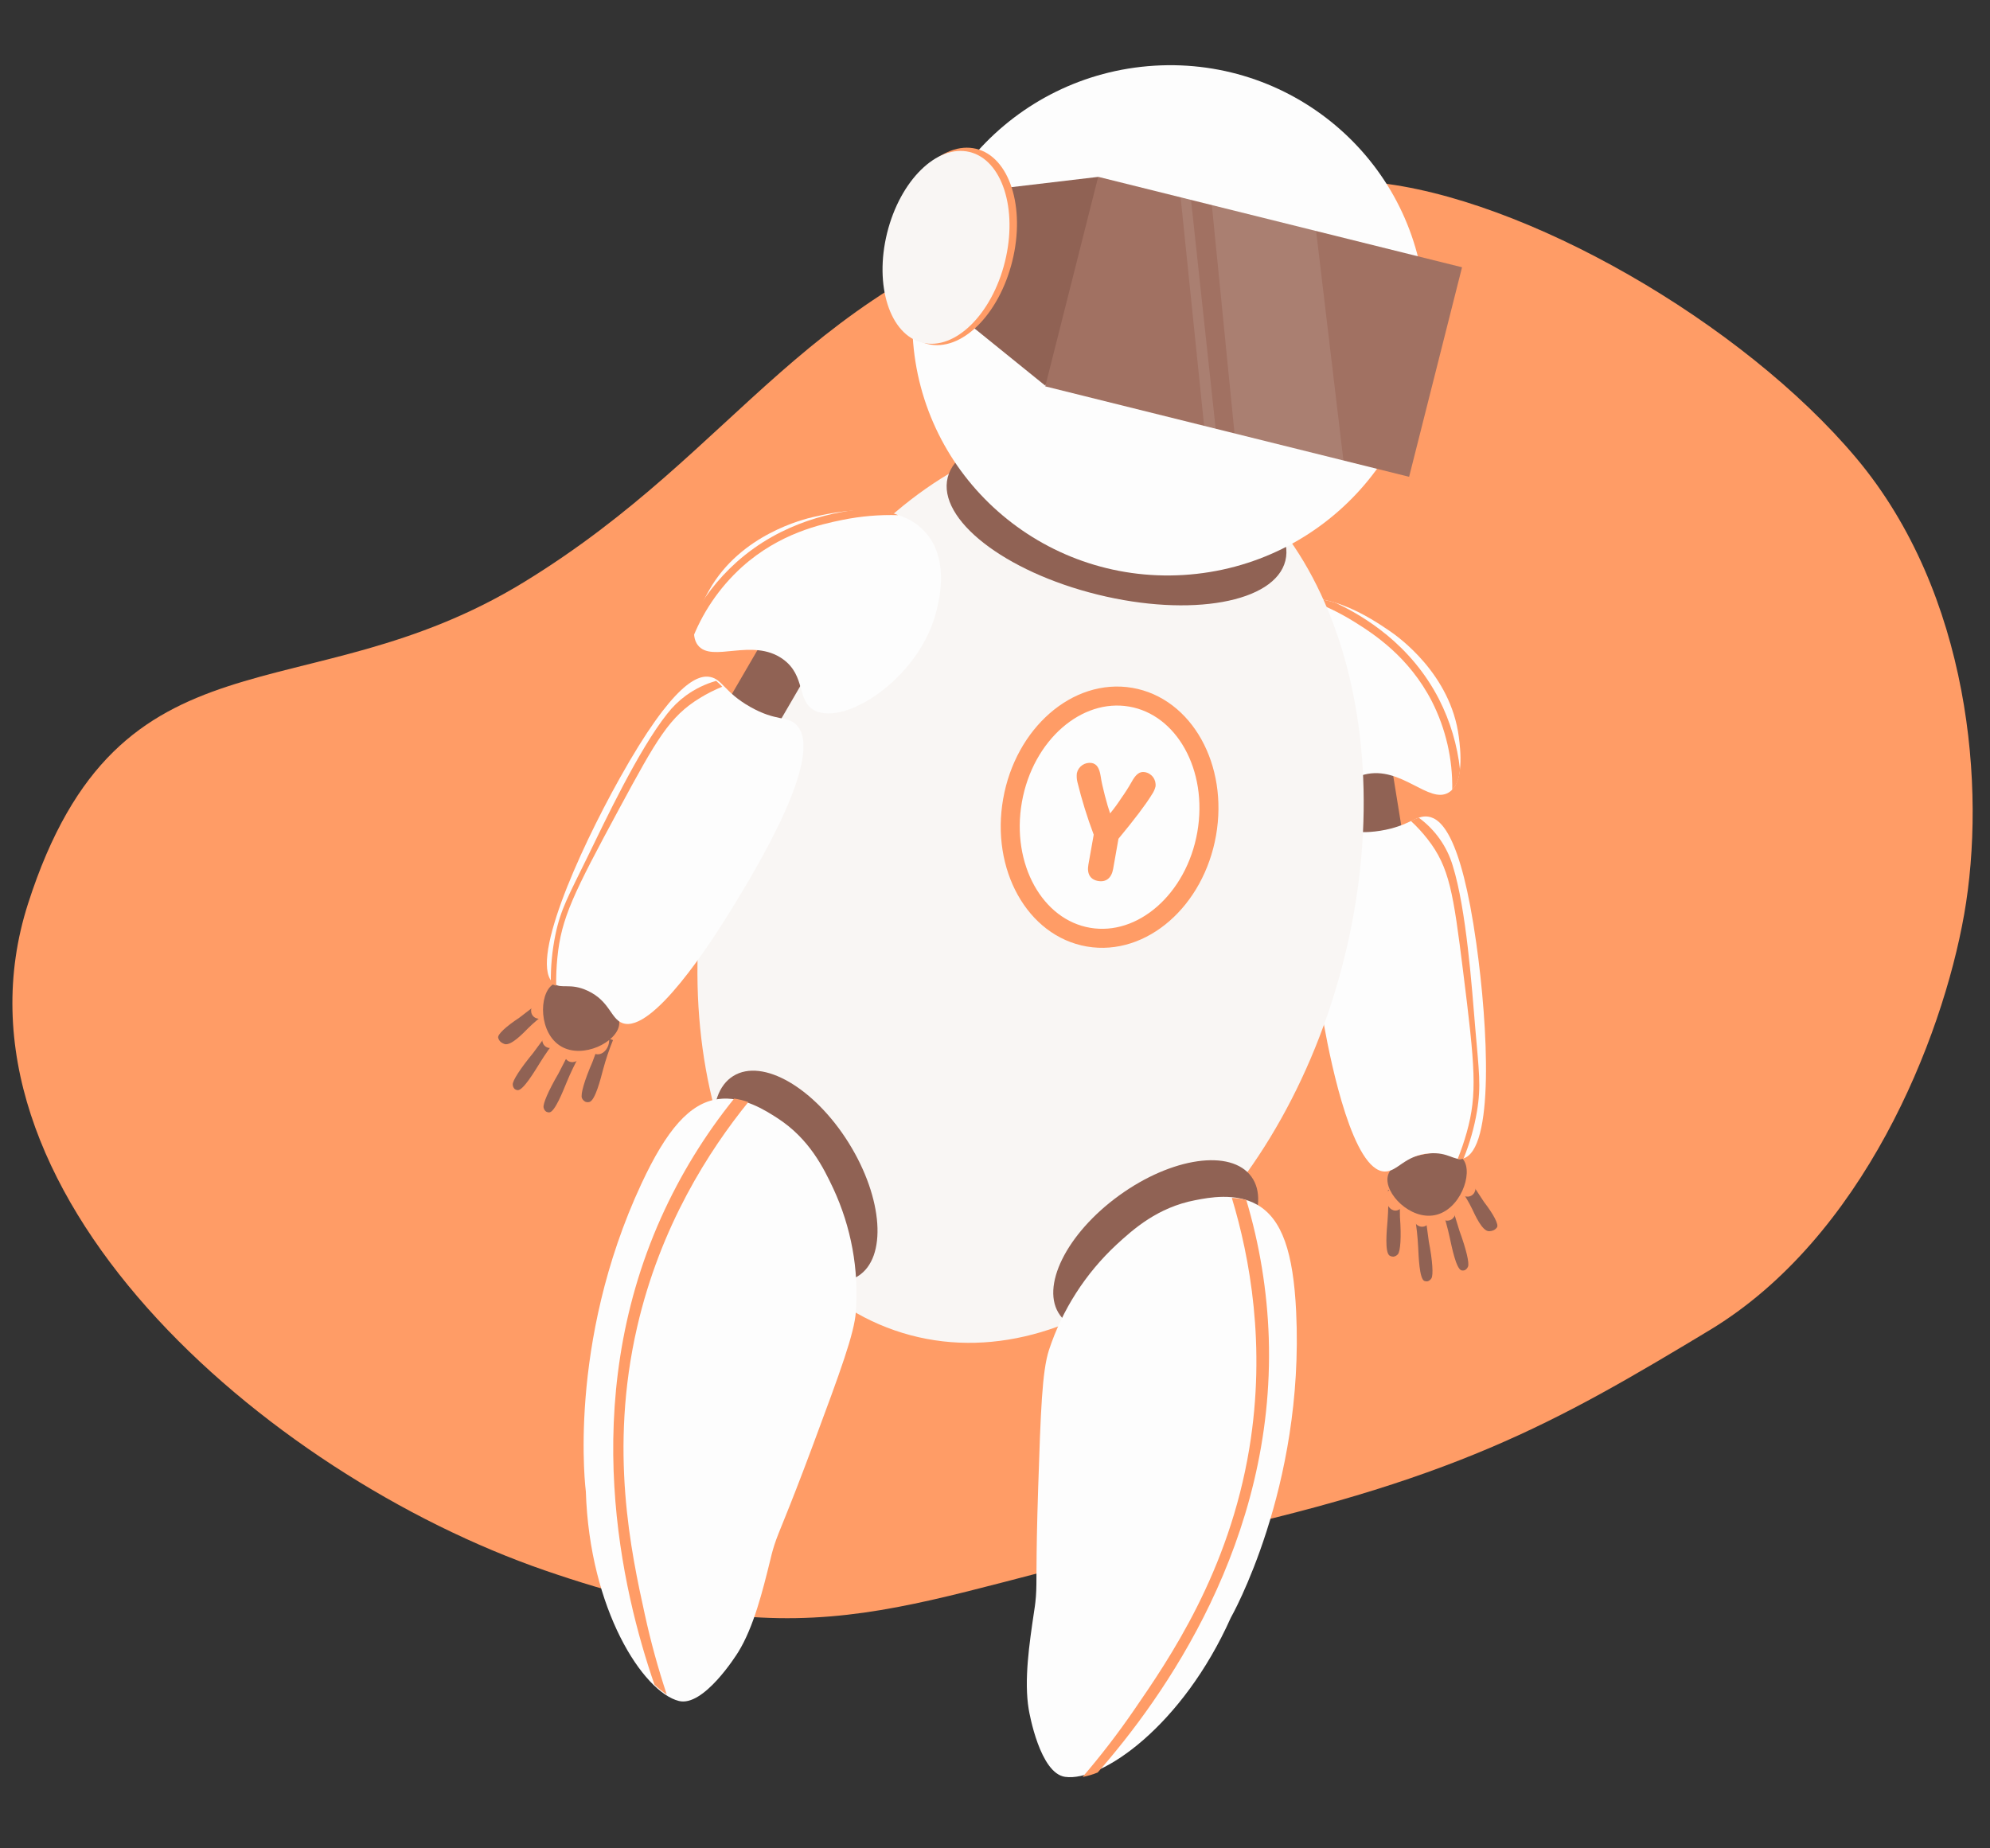 <svg width="604" height="561" viewBox="0 0 604 561" fill="none" xmlns="http://www.w3.org/2000/svg">
<rect x="0" y="0" width="604" height="561" fill="#333333" stroke="none"/>
<g clip-path="url(#clip0)">
<path d="M159.014 176.723C225.692 135.901 243.032 86.154 328.893 62.224C372.948 53.888 371.011 50.922 416.835 55.337C462.658 59.751 528.938 97.943 563.455 139.112C597.971 180.28 602.877 239.421 596.159 277.566C589.441 315.712 565.398 375.78 518.863 403.817C472.327 431.853 441.139 449.904 357.914 467.351C274.69 484.798 250.106 505.985 165.346 476.718C80.586 447.452 -19.288 361.008 8.506 274.34C36.3 187.671 92.335 217.544 159.014 176.723Z" fill="#FF9C66"/>
<path d="M424.803 361.059C424.86 363.853 424.896 366.651 424.911 369.454C425.359 375.508 425.072 379.953 424.239 380.797C423.892 381.172 423.425 381.418 422.919 381.491C422.535 381.492 422.158 381.395 421.824 381.209C420.196 380.319 420.926 373.281 421.143 370.575C421.39 367.454 421.441 364.322 421.295 361.198" fill="#906254"/>
<path d="M432.566 368.71L433.674 376.895C434.808 382.736 435.083 387.121 434.451 388.07C434.197 388.489 433.8 388.805 433.333 388.962C432.996 389.023 432.648 388.989 432.33 388.864C430.787 388.238 430.579 381.269 430.437 378.582C430.285 375.502 429.952 372.433 429.44 369.394" fill="#906254"/>
<path d="M431.849 372.39C430.205 372.546 428.717 370.93 428.523 368.782C428.33 366.634 429.506 364.767 431.149 364.612C432.792 364.456 434.281 366.072 434.474 368.22C434.667 370.368 433.492 372.235 431.849 372.39Z" fill="#FF9C66"/>
<path d="M423.53 367.492C421.969 367.477 420.726 365.816 420.753 363.781C420.781 361.746 422.068 360.108 423.628 360.122C425.189 360.137 426.432 361.798 426.405 363.833C426.377 365.868 425.09 367.506 423.53 367.492Z" fill="#FF9C66"/>
<path d="M440.542 365.749L442.97 373.637C445.016 379.225 446.033 383.486 445.557 384.525C445.376 384.978 445.037 385.353 444.603 385.58C444.279 385.698 443.929 385.719 443.594 385.643C441.964 385.243 440.619 378.427 440.046 375.811C439.397 372.799 438.577 369.828 437.589 366.911" fill="#906254"/>
<path d="M435.979 367.582C435.371 365.521 436.167 363.466 437.757 362.992C439.348 362.518 441.13 363.804 441.738 365.865C442.346 367.926 441.55 369.981 439.959 370.456C438.369 370.93 436.587 369.643 435.979 367.582Z" fill="#FF9C66"/>
<path d="M446.777 359.328L450.384 364.826C453.342 368.663 454.917 371.691 454.381 372.562C454.099 372.981 453.701 373.31 453.237 373.51C452.83 373.666 452.399 373.751 451.964 373.762C449.878 373.786 447.714 368.875 446.821 367.003C445.765 364.822 444.516 362.739 443.088 360.78" fill="#906254"/>
<path d="M442.067 361.178C440.937 359.35 441.164 357.16 442.575 356.287C443.985 355.415 446.045 356.189 447.175 358.017C448.305 359.845 448.078 362.035 446.668 362.907C445.257 363.78 443.197 363.006 442.067 361.178Z" fill="#FF9C66"/>
<path d="M444.192 352.094C442.013 349.074 436.161 349.837 433.673 350.164C432.825 350.274 422.296 351.768 421.202 357.114C420.144 362.273 428.022 370.353 435.463 368.886C443.177 367.373 447.184 356.235 444.192 352.094Z" fill="#906254"/>
<path d="M427.741 265.653L411.043 268.424L401.432 208.996L418.13 206.225L427.741 265.653Z" fill="#906254"/>
<path d="M433.831 350.127C426.307 350.7 424.174 355.733 420.269 355.64C410.736 355.406 404.129 323.663 401.87 311.229C399.47 297.994 392.134 257.512 403.972 252.362C407.495 250.82 409.972 253.628 418.948 252.19C427.798 250.77 429.778 247.347 433.498 247.91C437.218 248.473 443.409 253.164 448.071 286.266C451.698 312.01 453.575 349.069 444.053 351.704C441.315 352.455 439.643 349.676 433.831 350.127Z" fill="#FDFDFD"/>
<path d="M388.014 183.804C400.465 176.97 416.414 187.877 421.779 191.537C424.284 193.24 440.335 204.559 442.788 223.755C443.23 227.272 444.558 237.671 439.673 240.599C433.671 244.196 425.245 232.34 414.149 235.128C405.609 237.266 405.493 245.565 399.219 246.115C388.895 247.02 374.028 225.871 376.31 205.745C376.71 202.35 378.187 189.211 388.014 183.804Z" fill="#FDFDFD"/>
<path d="M395.999 181.636C399.203 181.553 402.395 182.022 405.431 183.023C413.978 187.03 428.198 195.586 436.773 212.28C440.177 218.968 442.336 226.22 443.146 233.688C442.883 236.077 442.179 238.324 440.782 239.769C440.941 230.445 438.824 221.235 434.612 212.931C427.623 199.358 416.995 192.479 411.235 188.872C406.459 185.879 401.346 183.451 395.999 181.636Z" fill="#FF9C66"/>
<path d="M430.602 248.214C435.558 251.824 439.181 256.936 440.928 262.783C445.077 276.08 446.733 299.741 447.756 311.93C448.876 325.226 449.611 329.572 448.268 337.492C447.436 342.353 446.076 347.115 444.211 351.695L444 351.773C443.482 351.912 442.942 351.94 442.414 351.855C443.482 349.219 444.402 346.528 445.17 343.794C448.457 332.068 447.703 323.855 444.07 294.801C441.096 271.025 439.951 263.286 433.323 254.768C431.782 252.785 430.08 250.931 428.232 249.224C429.002 248.843 429.793 248.506 430.602 248.214Z" fill="#FF9C66"/>
<path d="M276.328 405.32C328.398 419.197 386.935 369.553 407.076 294.435C427.216 219.318 401.332 147.173 349.263 133.295C297.193 119.417 238.656 169.061 218.515 244.179C198.375 319.297 224.259 391.442 276.328 405.32Z" fill="#F9F6F4"/>
<path d="M361.903 393.548C377.939 381.928 385.961 365.651 379.819 357.193C373.678 348.735 355.699 351.299 339.663 362.919C323.626 374.539 315.605 390.816 321.746 399.274C327.887 407.732 345.866 405.169 361.903 393.548Z" fill="#906254"/>
<path d="M362.758 364.345C351.37 366.529 344.016 373.11 338.905 377.809C329.46 386.579 322.396 397.604 318.376 409.844C316.297 416.26 315.868 428.226 315.096 451.881C314.321 475.72 314.78 479.961 314.418 484.665C314.238 486.985 313.941 488.686 313.837 489.387C312.41 498.997 310.761 510.138 312.244 518.973C312.443 520.096 315.647 538.337 323.278 539.397C334.381 540.967 358.91 523.887 373.565 491.099C373.565 491.099 395.972 451.887 393.403 398.164C392.543 380.214 389.159 370.028 381.544 365.698C374.978 361.988 366.972 363.522 362.758 364.345Z" fill="#FDFDFD"/>
<path d="M260.385 387.409C269.305 381.865 268.067 363.768 257.62 346.989C247.172 330.209 231.472 321.102 222.552 326.646C213.632 332.19 214.87 350.287 225.317 367.066C235.765 383.846 251.465 392.954 260.385 387.409Z" fill="#906254"/>
<path d="M235.936 339.411C245.655 345.691 249.972 354.55 252.926 360.817C258.345 372.479 260.703 385.337 259.78 398.18C259.27 404.907 255.126 416.144 246.867 438.352C238.54 460.718 236.501 464.473 235.049 468.963C234.333 471.188 233.964 472.875 233.797 473.559C231.468 482.991 228.769 493.933 224.042 501.562C223.441 502.529 213.535 518.222 206.068 516.365C195.189 513.658 178.948 488.651 177.816 452.789C177.816 452.789 171.945 408.075 194.716 359.272C202.328 342.969 209.327 334.794 218.024 333.638C225.478 332.653 232.283 337.071 235.936 339.411Z" fill="#FDFDFD"/>
<path d="M333.149 180.5C304.848 173.518 284.475 157.601 287.644 144.949C290.813 132.297 316.324 127.7 344.625 134.683C372.927 141.665 393.3 157.582 390.131 170.234C386.962 182.886 361.45 187.482 333.149 180.5Z" fill="#906254"/>
<path d="M359.23 174.547C316.269 177.177 279.46 144.7 277.016 102.007C274.572 59.314 307.417 22.572 350.379 19.941C393.34 17.311 430.148 49.788 432.593 92.481C435.037 135.174 402.191 171.916 359.23 174.547Z" fill="#FDFDFD"/>
<path d="M295.826 79.412L293.958 58.355L333.327 53.692C334.755 63.363 336.188 73.037 337.627 82.713L342.778 86.755L317.195 117.025L285.339 91.257L295.826 79.412Z" fill="#906254"/>
<path d="M333.318 53.679L443.752 81.133L427.69 144.741L317.255 117.286L333.318 53.679Z" fill="#A17162"/>
<path d="M281.609 104.437C271.497 101.974 266.585 86.71 270.636 70.343C274.688 53.976 286.17 42.705 296.282 45.168C306.394 47.63 311.306 62.895 307.254 79.262C303.203 95.628 291.721 106.9 281.609 104.437Z" fill="#FF9C66"/>
<path d="M190.482 270.205L200.791 276.165L179.264 313.151L168.955 307.191L190.482 270.205Z" fill="#906254"/>
<path d="M182.743 314.46C181.76 317.108 180.785 319.752 179.816 322.391C177.381 327.985 176.131 332.297 176.638 333.367C176.847 333.844 177.218 334.233 177.686 334.468C178.05 334.592 178.44 334.62 178.818 334.551C180.656 334.223 182.343 327.317 183.045 324.682C183.86 321.643 184.865 318.657 186.055 315.741" fill="#906254"/>
<path d="M173.299 318.509C172.028 320.973 170.757 323.44 169.486 325.909C166.46 331.095 164.712 335.151 164.997 336.25C165.094 336.729 165.364 337.157 165.755 337.455C166.054 337.622 166.396 337.701 166.739 337.682C168.419 337.583 170.962 331.037 171.994 328.54C173.174 325.672 174.52 322.875 176.026 320.161" fill="#906254"/>
<path d="M172.713 322.221C171.201 321.539 170.704 319.386 171.603 317.412C172.501 315.438 174.456 314.39 175.968 315.072C177.479 315.754 177.976 317.907 177.078 319.881C176.179 321.855 174.225 322.903 172.713 322.221Z" fill="#FF9C66"/>
<path d="M180.749 319.947C179.258 319.449 178.583 317.468 179.241 315.523C179.9 313.579 181.643 312.407 183.135 312.906C184.627 313.405 185.302 315.385 184.643 317.33C183.984 319.275 182.241 320.446 180.749 319.947Z" fill="#FF9C66"/>
<path d="M166.694 313.061C165.037 315.291 163.385 317.524 161.738 319.759C157.92 324.397 155.522 328.113 155.627 329.248C155.647 329.735 155.841 330.197 156.175 330.553C156.442 330.769 156.767 330.901 157.11 330.934C158.779 331.104 162.359 325.058 163.797 322.758C165.43 320.116 167.214 317.569 169.14 315.129" fill="#906254"/>
<path d="M165.603 317.709C164.255 316.745 164.188 314.536 165.455 312.774C166.722 311.012 168.843 310.365 170.192 311.329C171.541 312.293 171.608 314.503 170.34 316.265C169.073 318.027 166.952 318.673 165.603 317.709Z" fill="#FF9C66"/>
<path d="M162.868 304.914L157.599 308.959C153.494 311.667 151.023 314.006 151.197 314.994C151.315 315.492 151.58 315.943 151.958 316.29C152.295 316.565 152.679 316.779 153.09 316.924C155.068 317.612 158.766 313.661 160.247 312.184C161.985 310.451 163.875 308.873 165.893 307.471" fill="#906254"/>
<path d="M161.736 308.368C160.688 307.084 161.205 304.933 162.891 303.564C164.576 302.194 166.791 302.125 167.839 303.409C168.886 304.693 168.369 306.844 166.684 308.213C164.999 309.583 162.783 309.652 161.736 308.368Z" fill="#FF9C66"/>
<path d="M167.698 298.938C170.789 296.773 176.105 299.391 178.375 300.512C179.145 300.895 188.667 305.709 187.916 311.14C187.186 316.38 176.976 321.497 170.375 317.696C163.529 313.767 163.462 301.904 167.698 298.938Z" fill="#906254"/>
<path d="M244.708 171.915L259.191 180.288L228.846 232.425L214.363 224.051L244.708 171.915Z" fill="#906254"/>
<path d="M178.321 300.741C185.15 303.901 185.325 309.335 189.01 310.604C198.014 313.701 215.674 286.396 222.286 275.584C229.312 264.09 250.828 228.872 241.62 219.936C238.858 217.279 235.549 219.05 227.673 214.571C219.917 210.166 219.298 206.283 215.618 205.516C211.938 204.75 204.452 206.964 188.116 236.219C175.404 258.97 160.246 292.882 168.179 298.63C170.481 300.312 173.05 298.299 178.321 300.741Z" fill="#FDFDFD"/>
<path d="M281.291 162.067C272.322 151.196 253.349 155.474 246.987 156.913C244.017 157.582 224.812 162.207 215.278 179.103C213.53 182.198 208.369 191.353 211.807 195.845C216.029 201.365 228.339 193.454 237.607 200.084C244.733 205.181 241.705 212.934 247.329 215.709C256.586 220.309 278.395 206.144 283.894 186.661C284.808 183.378 288.387 170.642 281.291 162.067Z" fill="#FDFDFD"/>
<path d="M217.368 206.69C214.068 207.626 210.96 209.136 208.188 211.149C206.036 212.727 204.118 214.597 202.488 216.703C193.805 227.663 183.679 249.14 178.31 260.156C172.459 272.163 170.193 275.955 168.568 283.803C167.579 288.621 167.116 293.529 167.188 298.442C167.241 298.494 167.299 298.541 167.362 298.581C167.792 298.894 168.286 299.11 168.81 299.212C168.77 296.379 168.891 293.546 169.172 290.725C170.351 278.686 174.037 271.268 187.953 245.477C199.358 224.35 203.21 217.531 212.465 211.877C214.615 210.561 216.869 209.422 219.206 208.472C218.629 207.842 218.016 207.247 217.368 206.69Z" fill="#FF9C66"/>
<path d="M272.627 156.388C269.654 155.194 266.493 154.522 263.285 154.403C253.858 155.157 237.468 158.173 223.441 170.75C217.843 175.795 213.206 181.8 209.754 188.475C209.15 190.804 208.98 193.131 209.758 194.964C212.981 186.218 218.288 178.372 225.225 172.096C236.633 161.866 249.07 159.172 255.755 157.814C261.307 156.691 266.968 156.213 272.627 156.388Z" fill="#FF9C66"/>
<path d="M279.968 104.033C270.092 101.627 265.294 86.718 269.252 70.732C273.209 54.746 284.424 43.737 294.3 46.142C304.176 48.547 308.974 63.457 305.017 79.443C301.059 95.429 289.845 106.438 279.968 104.033Z" fill="#F9F6F4"/>
<path d="M202.369 514.398C199.721 506.417 197.498 498.301 195.709 490.083C191.624 471.451 184.786 440.194 193.367 402.919C200.433 372.176 215.219 349.25 227.125 334.556C225.731 334.059 224.29 333.704 222.825 333.496C213.914 344.549 206.46 356.699 200.644 369.647C175.289 426.284 188.837 483.003 198.642 511.422C199.784 512.534 201.032 513.53 202.369 514.398Z" fill="#FF9C66"/>
<path d="M328.583 539.433C334.072 533.035 339.218 526.35 343.999 519.407C354.823 503.688 372.994 477.306 379.209 439.577C384.312 408.497 379.345 381.673 373.878 363.632C375.358 363.698 376.827 363.907 378.266 364.257C382.322 377.833 384.615 391.878 385.091 406.049C387.098 468.002 353.027 515.43 333.163 538.076C331.685 538.679 330.151 539.134 328.583 539.433Z" fill="#FF9C66"/>
<path d="M330.371 284.49C314.099 281.693 303.777 263.121 307.317 243.008C310.858 222.895 326.919 208.856 343.191 211.653C359.464 214.449 369.785 233.021 366.245 253.134C362.705 273.248 346.644 287.286 330.371 284.49Z" fill="#FDFDFD" stroke="#FF9C66" stroke-width="5.77" stroke-miterlimit="10"/>
<path d="M327.007 237.381C328.335 242.81 329.989 248.154 331.963 253.383L330.344 262.493C329.859 265.252 330.896 267.032 333.317 267.443C335.739 267.855 337.369 266.536 337.86 263.77L339.476 254.617C344.369 248.71 347.745 244.243 349.586 241.238C350.109 240.495 350.492 239.665 350.715 238.787C350.853 237.777 350.592 236.756 349.988 235.936C349.383 235.117 348.483 234.563 347.474 234.391C345.902 234.119 344.729 235.069 343.502 237.307C342.54 239.01 341.489 240.663 340.353 242.257C339.303 243.873 338.166 245.431 336.945 246.924C336.504 245.697 335.956 243.859 335.333 241.451C334.71 239.043 334.296 237.183 334.083 235.7C333.696 233.186 332.916 231.908 331.344 231.614C330.345 231.465 329.324 231.699 328.49 232.271C327.656 232.842 327.07 233.707 326.853 234.689C326.739 235.589 326.792 236.501 327.007 237.381Z" fill="#FF9C66"/>
<path d="M399.352 69.172L367.81 62.192L375.074 135.323L408.001 141.87L399.352 69.172Z" fill="white" fill-opacity="0.1"/>
<path d="M361.181 57.763L357.912 55.76L365.722 131.697L369.273 132.901L361.181 57.763Z" fill="white" fill-opacity="0.1"/>
</g>
<defs>
<clipPath id="clip0">
<rect width="603" height="560" fill="white" transform="translate(0.249 0.887)"/>
</clipPath>
</defs>
</svg>
